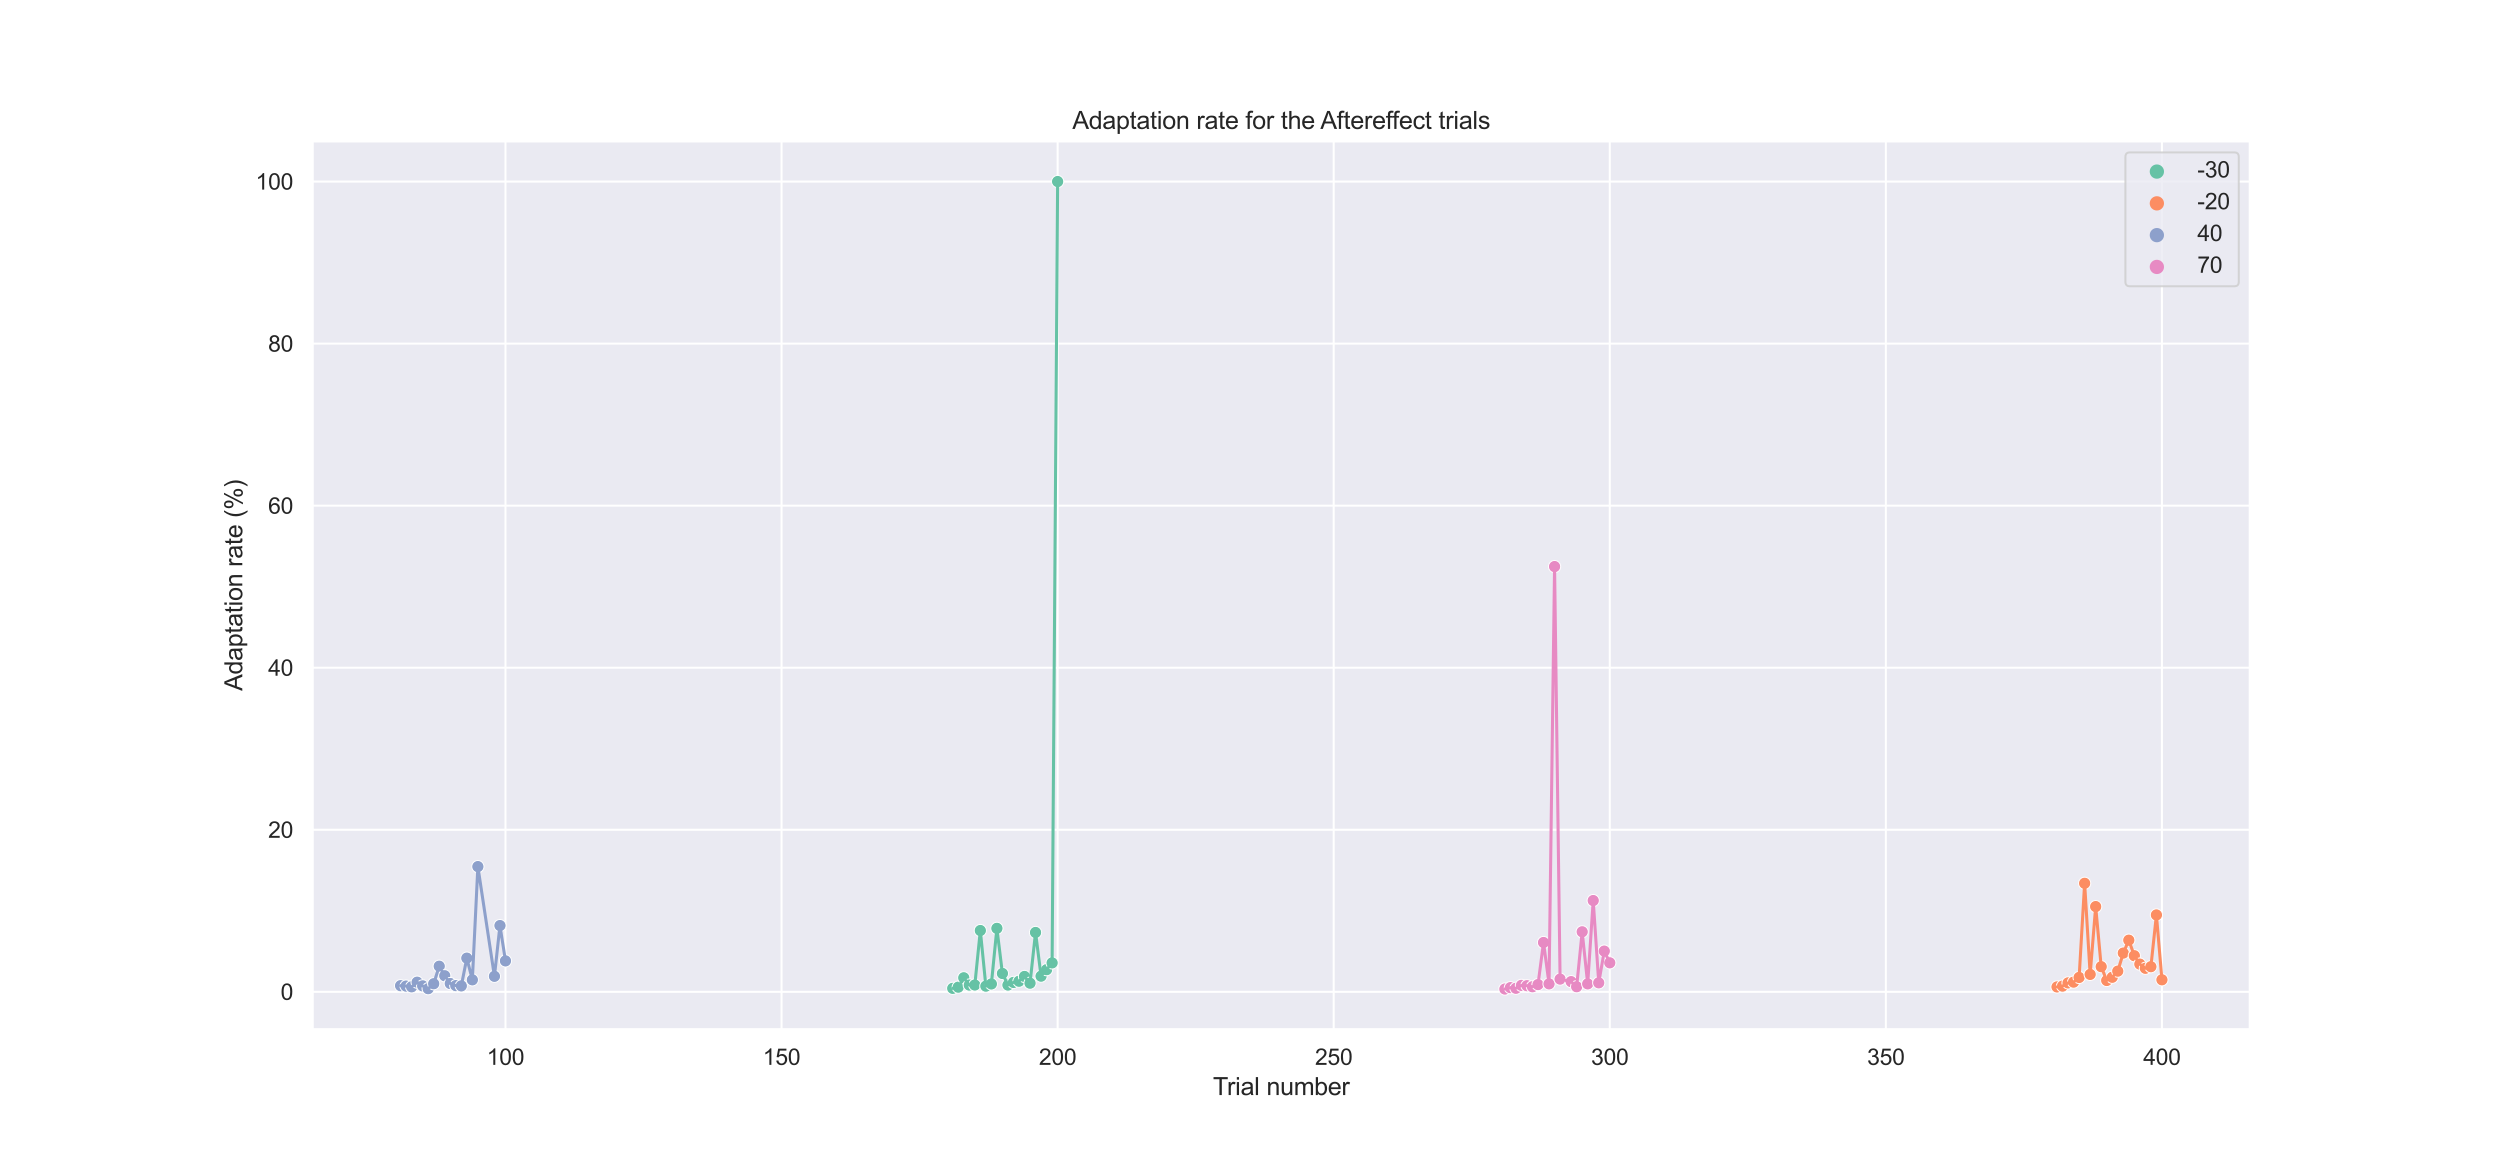 <?xml version="1.0" encoding="utf-8" standalone="no"?>
<!DOCTYPE svg PUBLIC "-//W3C//DTD SVG 1.1//EN"
  "http://www.w3.org/Graphics/SVG/1.1/DTD/svg11.dtd">
<svg xmlns:xlink="http://www.w3.org/1999/xlink" width="1224pt" height="576pt" viewBox="0 0 1224 576" xmlns="http://www.w3.org/2000/svg" version="1.1">
 <defs>
  <style type="text/css">*{stroke-linejoin: round; stroke-linecap: butt}</style>
 </defs>
 <g id="figure_1">
  <g id="patch_1">
   <path d="M 0 576 
L 1224 576 
L 1224 0 
L 0 0 
z
" style="fill: #ffffff"/>
  </g>
  <g id="axes_1">
   <g id="patch_2">
    <path d="M 153 504 
L 1101.6 504 
L 1101.6 69.12 
L 153 69.12 
z
" style="fill: #eaeaf2"/>
   </g>
   <g id="matplotlib.axis_1">
    <g id="xtick_1">
     <g id="line2d_1">
      <path d="M 247.482 504 
L 247.482 69.12 
" clip-path="url(#p5b79e2aa29)" style="fill: none; stroke: #ffffff; stroke-linecap: round"/>
     </g>
     <g id="text_1">
      <!-- 100 -->
      <g style="fill: #262626" transform="translate(238.306 521.374)scale(0.11 -0.11)">
       <defs>
        <path id="ArialMT-31" d="M 2384 0 
L 1822 0 
L 1822 3584 
Q 1619 3391 1289 3197 
Q 959 3003 697 2906 
L 697 3450 
Q 1169 3672 1522 3987 
Q 1875 4303 2022 4600 
L 2384 4600 
L 2384 0 
z
" transform="scale(0.016)"/>
        <path id="ArialMT-30" d="M 266 2259 
Q 266 3072 433 3567 
Q 600 4063 929 4331 
Q 1259 4600 1759 4600 
Q 2128 4600 2406 4451 
Q 2684 4303 2865 4023 
Q 3047 3744 3150 3342 
Q 3253 2941 3253 2259 
Q 3253 1453 3087 958 
Q 2922 463 2592 192 
Q 2263 -78 1759 -78 
Q 1097 -78 719 397 
Q 266 969 266 2259 
z
M 844 2259 
Q 844 1131 1108 757 
Q 1372 384 1759 384 
Q 2147 384 2411 759 
Q 2675 1134 2675 2259 
Q 2675 3391 2411 3762 
Q 2147 4134 1753 4134 
Q 1366 4134 1134 3806 
Q 844 3388 844 2259 
z
" transform="scale(0.016)"/>
       </defs>
       <use xlink:href="#ArialMT-31"/>
       <use xlink:href="#ArialMT-30" x="55.615"/>
       <use xlink:href="#ArialMT-30" x="111.23"/>
      </g>
     </g>
    </g>
    <g id="xtick_2">
     <g id="line2d_2">
      <path d="M 382.648 504 
L 382.648 69.12 
" clip-path="url(#p5b79e2aa29)" style="fill: none; stroke: #ffffff; stroke-linecap: round"/>
     </g>
     <g id="text_2">
      <!-- 150 -->
      <g style="fill: #262626" transform="translate(373.473 521.374)scale(0.11 -0.11)">
       <defs>
        <path id="ArialMT-35" d="M 266 1200 
L 856 1250 
Q 922 819 1161 601 
Q 1400 384 1738 384 
Q 2144 384 2425 690 
Q 2706 997 2706 1503 
Q 2706 1984 2436 2262 
Q 2166 2541 1728 2541 
Q 1456 2541 1237 2417 
Q 1019 2294 894 2097 
L 366 2166 
L 809 4519 
L 3088 4519 
L 3088 3981 
L 1259 3981 
L 1013 2750 
Q 1425 3038 1878 3038 
Q 2478 3038 2890 2622 
Q 3303 2206 3303 1553 
Q 3303 931 2941 478 
Q 2500 -78 1738 -78 
Q 1113 -78 717 272 
Q 322 622 266 1200 
z
" transform="scale(0.016)"/>
       </defs>
       <use xlink:href="#ArialMT-31"/>
       <use xlink:href="#ArialMT-35" x="55.615"/>
       <use xlink:href="#ArialMT-30" x="111.23"/>
      </g>
     </g>
    </g>
    <g id="xtick_3">
     <g id="line2d_3">
      <path d="M 517.815 504 
L 517.815 69.12 
" clip-path="url(#p5b79e2aa29)" style="fill: none; stroke: #ffffff; stroke-linecap: round"/>
     </g>
     <g id="text_3">
      <!-- 200 -->
      <g style="fill: #262626" transform="translate(508.639 521.374)scale(0.11 -0.11)">
       <defs>
        <path id="ArialMT-32" d="M 3222 541 
L 3222 0 
L 194 0 
Q 188 203 259 391 
Q 375 700 629 1000 
Q 884 1300 1366 1694 
Q 2113 2306 2375 2664 
Q 2638 3022 2638 3341 
Q 2638 3675 2398 3904 
Q 2159 4134 1775 4134 
Q 1369 4134 1125 3890 
Q 881 3647 878 3216 
L 300 3275 
Q 359 3922 746 4261 
Q 1134 4600 1788 4600 
Q 2447 4600 2831 4234 
Q 3216 3869 3216 3328 
Q 3216 3053 3103 2787 
Q 2991 2522 2730 2228 
Q 2469 1934 1863 1422 
Q 1356 997 1212 845 
Q 1069 694 975 541 
L 3222 541 
z
" transform="scale(0.016)"/>
       </defs>
       <use xlink:href="#ArialMT-32"/>
       <use xlink:href="#ArialMT-30" x="55.615"/>
       <use xlink:href="#ArialMT-30" x="111.23"/>
      </g>
     </g>
    </g>
    <g id="xtick_4">
     <g id="line2d_4">
      <path d="M 652.982 504 
L 652.982 69.12 
" clip-path="url(#p5b79e2aa29)" style="fill: none; stroke: #ffffff; stroke-linecap: round"/>
     </g>
     <g id="text_4">
      <!-- 250 -->
      <g style="fill: #262626" transform="translate(643.806 521.374)scale(0.11 -0.11)">
       <use xlink:href="#ArialMT-32"/>
       <use xlink:href="#ArialMT-35" x="55.615"/>
       <use xlink:href="#ArialMT-30" x="111.23"/>
      </g>
     </g>
    </g>
    <g id="xtick_5">
     <g id="line2d_5">
      <path d="M 788.148 504 
L 788.148 69.12 
" clip-path="url(#p5b79e2aa29)" style="fill: none; stroke: #ffffff; stroke-linecap: round"/>
     </g>
     <g id="text_5">
      <!-- 300 -->
      <g style="fill: #262626" transform="translate(778.973 521.374)scale(0.11 -0.11)">
       <defs>
        <path id="ArialMT-33" d="M 269 1209 
L 831 1284 
Q 928 806 1161 595 
Q 1394 384 1728 384 
Q 2125 384 2398 659 
Q 2672 934 2672 1341 
Q 2672 1728 2419 1979 
Q 2166 2231 1775 2231 
Q 1616 2231 1378 2169 
L 1441 2663 
Q 1497 2656 1531 2656 
Q 1891 2656 2178 2843 
Q 2466 3031 2466 3422 
Q 2466 3731 2256 3934 
Q 2047 4138 1716 4138 
Q 1388 4138 1169 3931 
Q 950 3725 888 3313 
L 325 3413 
Q 428 3978 793 4289 
Q 1159 4600 1703 4600 
Q 2078 4600 2393 4439 
Q 2709 4278 2876 4000 
Q 3044 3722 3044 3409 
Q 3044 3113 2884 2869 
Q 2725 2625 2413 2481 
Q 2819 2388 3044 2092 
Q 3269 1797 3269 1353 
Q 3269 753 2831 336 
Q 2394 -81 1725 -81 
Q 1122 -81 723 278 
Q 325 638 269 1209 
z
" transform="scale(0.016)"/>
       </defs>
       <use xlink:href="#ArialMT-33"/>
       <use xlink:href="#ArialMT-30" x="55.615"/>
       <use xlink:href="#ArialMT-30" x="111.23"/>
      </g>
     </g>
    </g>
    <g id="xtick_6">
     <g id="line2d_6">
      <path d="M 923.315 504 
L 923.315 69.12 
" clip-path="url(#p5b79e2aa29)" style="fill: none; stroke: #ffffff; stroke-linecap: round"/>
     </g>
     <g id="text_6">
      <!-- 350 -->
      <g style="fill: #262626" transform="translate(914.14 521.374)scale(0.11 -0.11)">
       <use xlink:href="#ArialMT-33"/>
       <use xlink:href="#ArialMT-35" x="55.615"/>
       <use xlink:href="#ArialMT-30" x="111.23"/>
      </g>
     </g>
    </g>
    <g id="xtick_7">
     <g id="line2d_7">
      <path d="M 1058.482 504 
L 1058.482 69.12 
" clip-path="url(#p5b79e2aa29)" style="fill: none; stroke: #ffffff; stroke-linecap: round"/>
     </g>
     <g id="text_7">
      <!-- 400 -->
      <g style="fill: #262626" transform="translate(1049.306 521.374)scale(0.11 -0.11)">
       <defs>
        <path id="ArialMT-34" d="M 2069 0 
L 2069 1097 
L 81 1097 
L 81 1613 
L 2172 4581 
L 2631 4581 
L 2631 1613 
L 3250 1613 
L 3250 1097 
L 2631 1097 
L 2631 0 
L 2069 0 
z
M 2069 1613 
L 2069 3678 
L 634 1613 
L 2069 1613 
z
" transform="scale(0.016)"/>
       </defs>
       <use xlink:href="#ArialMT-34"/>
       <use xlink:href="#ArialMT-30" x="55.615"/>
       <use xlink:href="#ArialMT-30" x="111.23"/>
      </g>
     </g>
    </g>
    <g id="text_8">
     <!-- Trial number -->
     <g style="fill: #262626" transform="translate(593.851 536.149)scale(0.12 -0.12)">
      <defs>
       <path id="ArialMT-54" d="M 1659 0 
L 1659 4041 
L 150 4041 
L 150 4581 
L 3781 4581 
L 3781 4041 
L 2266 4041 
L 2266 0 
L 1659 0 
z
" transform="scale(0.016)"/>
       <path id="ArialMT-72" d="M 416 0 
L 416 3319 
L 922 3319 
L 922 2816 
Q 1116 3169 1280 3281 
Q 1444 3394 1641 3394 
Q 1925 3394 2219 3213 
L 2025 2691 
Q 1819 2813 1613 2813 
Q 1428 2813 1281 2702 
Q 1134 2591 1072 2394 
Q 978 2094 978 1738 
L 978 0 
L 416 0 
z
" transform="scale(0.016)"/>
       <path id="ArialMT-69" d="M 425 3934 
L 425 4581 
L 988 4581 
L 988 3934 
L 425 3934 
z
M 425 0 
L 425 3319 
L 988 3319 
L 988 0 
L 425 0 
z
" transform="scale(0.016)"/>
       <path id="ArialMT-61" d="M 2588 409 
Q 2275 144 1986 34 
Q 1697 -75 1366 -75 
Q 819 -75 525 192 
Q 231 459 231 875 
Q 231 1119 342 1320 
Q 453 1522 633 1644 
Q 813 1766 1038 1828 
Q 1203 1872 1538 1913 
Q 2219 1994 2541 2106 
Q 2544 2222 2544 2253 
Q 2544 2597 2384 2738 
Q 2169 2928 1744 2928 
Q 1347 2928 1158 2789 
Q 969 2650 878 2297 
L 328 2372 
Q 403 2725 575 2942 
Q 747 3159 1072 3276 
Q 1397 3394 1825 3394 
Q 2250 3394 2515 3294 
Q 2781 3194 2906 3042 
Q 3031 2891 3081 2659 
Q 3109 2516 3109 2141 
L 3109 1391 
Q 3109 606 3145 398 
Q 3181 191 3288 0 
L 2700 0 
Q 2613 175 2588 409 
z
M 2541 1666 
Q 2234 1541 1622 1453 
Q 1275 1403 1131 1340 
Q 988 1278 909 1158 
Q 831 1038 831 891 
Q 831 666 1001 516 
Q 1172 366 1500 366 
Q 1825 366 2078 508 
Q 2331 650 2450 897 
Q 2541 1088 2541 1459 
L 2541 1666 
z
" transform="scale(0.016)"/>
       <path id="ArialMT-6c" d="M 409 0 
L 409 4581 
L 972 4581 
L 972 0 
L 409 0 
z
" transform="scale(0.016)"/>
       <path id="ArialMT-20" transform="scale(0.016)"/>
       <path id="ArialMT-6e" d="M 422 0 
L 422 3319 
L 928 3319 
L 928 2847 
Q 1294 3394 1984 3394 
Q 2284 3394 2536 3286 
Q 2788 3178 2913 3003 
Q 3038 2828 3088 2588 
Q 3119 2431 3119 2041 
L 3119 0 
L 2556 0 
L 2556 2019 
Q 2556 2363 2490 2533 
Q 2425 2703 2258 2804 
Q 2091 2906 1866 2906 
Q 1506 2906 1245 2678 
Q 984 2450 984 1813 
L 984 0 
L 422 0 
z
" transform="scale(0.016)"/>
       <path id="ArialMT-75" d="M 2597 0 
L 2597 488 
Q 2209 -75 1544 -75 
Q 1250 -75 995 37 
Q 741 150 617 320 
Q 494 491 444 738 
Q 409 903 409 1263 
L 409 3319 
L 972 3319 
L 972 1478 
Q 972 1038 1006 884 
Q 1059 663 1231 536 
Q 1403 409 1656 409 
Q 1909 409 2131 539 
Q 2353 669 2445 892 
Q 2538 1116 2538 1541 
L 2538 3319 
L 3100 3319 
L 3100 0 
L 2597 0 
z
" transform="scale(0.016)"/>
       <path id="ArialMT-6d" d="M 422 0 
L 422 3319 
L 925 3319 
L 925 2853 
Q 1081 3097 1340 3245 
Q 1600 3394 1931 3394 
Q 2300 3394 2536 3241 
Q 2772 3088 2869 2813 
Q 3263 3394 3894 3394 
Q 4388 3394 4653 3120 
Q 4919 2847 4919 2278 
L 4919 0 
L 4359 0 
L 4359 2091 
Q 4359 2428 4304 2576 
Q 4250 2725 4106 2815 
Q 3963 2906 3769 2906 
Q 3419 2906 3187 2673 
Q 2956 2441 2956 1928 
L 2956 0 
L 2394 0 
L 2394 2156 
Q 2394 2531 2256 2718 
Q 2119 2906 1806 2906 
Q 1569 2906 1367 2781 
Q 1166 2656 1075 2415 
Q 984 2175 984 1722 
L 984 0 
L 422 0 
z
" transform="scale(0.016)"/>
       <path id="ArialMT-62" d="M 941 0 
L 419 0 
L 419 4581 
L 981 4581 
L 981 2947 
Q 1338 3394 1891 3394 
Q 2197 3394 2470 3270 
Q 2744 3147 2920 2923 
Q 3097 2700 3197 2384 
Q 3297 2069 3297 1709 
Q 3297 856 2875 390 
Q 2453 -75 1863 -75 
Q 1275 -75 941 416 
L 941 0 
z
M 934 1684 
Q 934 1088 1097 822 
Q 1363 388 1816 388 
Q 2184 388 2453 708 
Q 2722 1028 2722 1663 
Q 2722 2313 2464 2622 
Q 2206 2931 1841 2931 
Q 1472 2931 1203 2611 
Q 934 2291 934 1684 
z
" transform="scale(0.016)"/>
       <path id="ArialMT-65" d="M 2694 1069 
L 3275 997 
Q 3138 488 2766 206 
Q 2394 -75 1816 -75 
Q 1088 -75 661 373 
Q 234 822 234 1631 
Q 234 2469 665 2931 
Q 1097 3394 1784 3394 
Q 2450 3394 2872 2941 
Q 3294 2488 3294 1666 
Q 3294 1616 3291 1516 
L 816 1516 
Q 847 969 1125 678 
Q 1403 388 1819 388 
Q 2128 388 2347 550 
Q 2566 713 2694 1069 
z
M 847 1978 
L 2700 1978 
Q 2663 2397 2488 2606 
Q 2219 2931 1791 2931 
Q 1403 2931 1139 2672 
Q 875 2413 847 1978 
z
" transform="scale(0.016)"/>
      </defs>
      <use xlink:href="#ArialMT-54"/>
      <use xlink:href="#ArialMT-72" x="57.334"/>
      <use xlink:href="#ArialMT-69" x="90.635"/>
      <use xlink:href="#ArialMT-61" x="112.852"/>
      <use xlink:href="#ArialMT-6c" x="168.467"/>
      <use xlink:href="#ArialMT-20" x="190.684"/>
      <use xlink:href="#ArialMT-6e" x="218.467"/>
      <use xlink:href="#ArialMT-75" x="274.082"/>
      <use xlink:href="#ArialMT-6d" x="329.697"/>
      <use xlink:href="#ArialMT-62" x="412.998"/>
      <use xlink:href="#ArialMT-65" x="468.613"/>
      <use xlink:href="#ArialMT-72" x="524.229"/>
     </g>
    </g>
   </g>
   <g id="matplotlib.axis_2">
    <g id="ytick_1">
     <g id="line2d_8">
      <path d="M 153 485.605 
L 1101.6 485.605 
" clip-path="url(#p5b79e2aa29)" style="fill: none; stroke: #ffffff; stroke-linecap: round"/>
     </g>
     <g id="text_9">
      <!-- 0 -->
      <g style="fill: #262626" transform="translate(137.383 489.542)scale(0.11 -0.11)">
       <use xlink:href="#ArialMT-30"/>
      </g>
     </g>
    </g>
    <g id="ytick_2">
     <g id="line2d_9">
      <path d="M 153 406.261 
L 1101.6 406.261 
" clip-path="url(#p5b79e2aa29)" style="fill: none; stroke: #ffffff; stroke-linecap: round"/>
     </g>
     <g id="text_10">
      <!-- 20 -->
      <g style="fill: #262626" transform="translate(131.266 410.198)scale(0.11 -0.11)">
       <use xlink:href="#ArialMT-32"/>
       <use xlink:href="#ArialMT-30" x="55.615"/>
      </g>
     </g>
    </g>
    <g id="ytick_3">
     <g id="line2d_10">
      <path d="M 153 326.918 
L 1101.6 326.918 
" clip-path="url(#p5b79e2aa29)" style="fill: none; stroke: #ffffff; stroke-linecap: round"/>
     </g>
     <g id="text_11">
      <!-- 40 -->
      <g style="fill: #262626" transform="translate(131.266 330.855)scale(0.11 -0.11)">
       <use xlink:href="#ArialMT-34"/>
       <use xlink:href="#ArialMT-30" x="55.615"/>
      </g>
     </g>
    </g>
    <g id="ytick_4">
     <g id="line2d_11">
      <path d="M 153 247.574 
L 1101.6 247.574 
" clip-path="url(#p5b79e2aa29)" style="fill: none; stroke: #ffffff; stroke-linecap: round"/>
     </g>
     <g id="text_12">
      <!-- 60 -->
      <g style="fill: #262626" transform="translate(131.266 251.511)scale(0.11 -0.11)">
       <defs>
        <path id="ArialMT-36" d="M 3184 3459 
L 2625 3416 
Q 2550 3747 2413 3897 
Q 2184 4138 1850 4138 
Q 1581 4138 1378 3988 
Q 1113 3794 959 3422 
Q 806 3050 800 2363 
Q 1003 2672 1297 2822 
Q 1591 2972 1913 2972 
Q 2475 2972 2870 2558 
Q 3266 2144 3266 1488 
Q 3266 1056 3080 686 
Q 2894 316 2569 119 
Q 2244 -78 1831 -78 
Q 1128 -78 684 439 
Q 241 956 241 2144 
Q 241 3472 731 4075 
Q 1159 4600 1884 4600 
Q 2425 4600 2770 4297 
Q 3116 3994 3184 3459 
z
M 888 1484 
Q 888 1194 1011 928 
Q 1134 663 1356 523 
Q 1578 384 1822 384 
Q 2178 384 2434 671 
Q 2691 959 2691 1453 
Q 2691 1928 2437 2201 
Q 2184 2475 1800 2475 
Q 1419 2475 1153 2201 
Q 888 1928 888 1484 
z
" transform="scale(0.016)"/>
       </defs>
       <use xlink:href="#ArialMT-36"/>
       <use xlink:href="#ArialMT-30" x="55.615"/>
      </g>
     </g>
    </g>
    <g id="ytick_5">
     <g id="line2d_12">
      <path d="M 153 168.231 
L 1101.6 168.231 
" clip-path="url(#p5b79e2aa29)" style="fill: none; stroke: #ffffff; stroke-linecap: round"/>
     </g>
     <g id="text_13">
      <!-- 80 -->
      <g style="fill: #262626" transform="translate(131.266 172.168)scale(0.11 -0.11)">
       <defs>
        <path id="ArialMT-38" d="M 1131 2484 
Q 781 2613 612 2850 
Q 444 3088 444 3419 
Q 444 3919 803 4259 
Q 1163 4600 1759 4600 
Q 2359 4600 2725 4251 
Q 3091 3903 3091 3403 
Q 3091 3084 2923 2848 
Q 2756 2613 2416 2484 
Q 2838 2347 3058 2040 
Q 3278 1734 3278 1309 
Q 3278 722 2862 322 
Q 2447 -78 1769 -78 
Q 1091 -78 675 323 
Q 259 725 259 1325 
Q 259 1772 486 2073 
Q 713 2375 1131 2484 
z
M 1019 3438 
Q 1019 3113 1228 2906 
Q 1438 2700 1772 2700 
Q 2097 2700 2305 2904 
Q 2513 3109 2513 3406 
Q 2513 3716 2298 3927 
Q 2084 4138 1766 4138 
Q 1444 4138 1231 3931 
Q 1019 3725 1019 3438 
z
M 838 1322 
Q 838 1081 952 856 
Q 1066 631 1291 507 
Q 1516 384 1775 384 
Q 2178 384 2440 643 
Q 2703 903 2703 1303 
Q 2703 1709 2433 1975 
Q 2163 2241 1756 2241 
Q 1359 2241 1098 1978 
Q 838 1716 838 1322 
z
" transform="scale(0.016)"/>
       </defs>
       <use xlink:href="#ArialMT-38"/>
       <use xlink:href="#ArialMT-30" x="55.615"/>
      </g>
     </g>
    </g>
    <g id="ytick_6">
     <g id="line2d_13">
      <path d="M 153 88.887 
L 1101.6 88.887 
" clip-path="url(#p5b79e2aa29)" style="fill: none; stroke: #ffffff; stroke-linecap: round"/>
     </g>
     <g id="text_14">
      <!-- 100 -->
      <g style="fill: #262626" transform="translate(125.149 92.824)scale(0.11 -0.11)">
       <use xlink:href="#ArialMT-31"/>
       <use xlink:href="#ArialMT-30" x="55.615"/>
       <use xlink:href="#ArialMT-30" x="111.23"/>
      </g>
     </g>
    </g>
    <g id="text_15">
     <!-- Adaptation rate (%) -->
     <g style="fill: #262626" transform="translate(118.623 338.251)rotate(-90)scale(0.12 -0.12)">
      <defs>
       <path id="ArialMT-41" d="M -9 0 
L 1750 4581 
L 2403 4581 
L 4278 0 
L 3588 0 
L 3053 1388 
L 1138 1388 
L 634 0 
L -9 0 
z
M 1313 1881 
L 2866 1881 
L 2388 3150 
Q 2169 3728 2063 4100 
Q 1975 3659 1816 3225 
L 1313 1881 
z
" transform="scale(0.016)"/>
       <path id="ArialMT-64" d="M 2575 0 
L 2575 419 
Q 2259 -75 1647 -75 
Q 1250 -75 917 144 
Q 584 363 401 755 
Q 219 1147 219 1656 
Q 219 2153 384 2558 
Q 550 2963 881 3178 
Q 1213 3394 1622 3394 
Q 1922 3394 2156 3267 
Q 2391 3141 2538 2938 
L 2538 4581 
L 3097 4581 
L 3097 0 
L 2575 0 
z
M 797 1656 
Q 797 1019 1065 703 
Q 1334 388 1700 388 
Q 2069 388 2326 689 
Q 2584 991 2584 1609 
Q 2584 2291 2321 2609 
Q 2059 2928 1675 2928 
Q 1300 2928 1048 2622 
Q 797 2316 797 1656 
z
" transform="scale(0.016)"/>
       <path id="ArialMT-70" d="M 422 -1272 
L 422 3319 
L 934 3319 
L 934 2888 
Q 1116 3141 1344 3267 
Q 1572 3394 1897 3394 
Q 2322 3394 2647 3175 
Q 2972 2956 3137 2557 
Q 3303 2159 3303 1684 
Q 3303 1175 3120 767 
Q 2938 359 2589 142 
Q 2241 -75 1856 -75 
Q 1575 -75 1351 44 
Q 1128 163 984 344 
L 984 -1272 
L 422 -1272 
z
M 931 1641 
Q 931 1000 1190 694 
Q 1450 388 1819 388 
Q 2194 388 2461 705 
Q 2728 1022 2728 1688 
Q 2728 2322 2467 2637 
Q 2206 2953 1844 2953 
Q 1484 2953 1207 2617 
Q 931 2281 931 1641 
z
" transform="scale(0.016)"/>
       <path id="ArialMT-74" d="M 1650 503 
L 1731 6 
Q 1494 -44 1306 -44 
Q 1000 -44 831 53 
Q 663 150 594 308 
Q 525 466 525 972 
L 525 2881 
L 113 2881 
L 113 3319 
L 525 3319 
L 525 4141 
L 1084 4478 
L 1084 3319 
L 1650 3319 
L 1650 2881 
L 1084 2881 
L 1084 941 
Q 1084 700 1114 631 
Q 1144 563 1211 522 
Q 1278 481 1403 481 
Q 1497 481 1650 503 
z
" transform="scale(0.016)"/>
       <path id="ArialMT-6f" d="M 213 1659 
Q 213 2581 725 3025 
Q 1153 3394 1769 3394 
Q 2453 3394 2887 2945 
Q 3322 2497 3322 1706 
Q 3322 1066 3130 698 
Q 2938 331 2570 128 
Q 2203 -75 1769 -75 
Q 1072 -75 642 372 
Q 213 819 213 1659 
z
M 791 1659 
Q 791 1022 1069 705 
Q 1347 388 1769 388 
Q 2188 388 2466 706 
Q 2744 1025 2744 1678 
Q 2744 2294 2464 2611 
Q 2184 2928 1769 2928 
Q 1347 2928 1069 2612 
Q 791 2297 791 1659 
z
" transform="scale(0.016)"/>
       <path id="ArialMT-28" d="M 1497 -1347 
Q 1031 -759 709 28 
Q 388 816 388 1659 
Q 388 2403 628 3084 
Q 909 3875 1497 4659 
L 1900 4659 
Q 1522 4009 1400 3731 
Q 1209 3300 1100 2831 
Q 966 2247 966 1656 
Q 966 153 1900 -1347 
L 1497 -1347 
z
" transform="scale(0.016)"/>
       <path id="ArialMT-25" d="M 372 3481 
Q 372 3972 619 4315 
Q 866 4659 1334 4659 
Q 1766 4659 2048 4351 
Q 2331 4044 2331 3447 
Q 2331 2866 2045 2552 
Q 1759 2238 1341 2238 
Q 925 2238 648 2547 
Q 372 2856 372 3481 
z
M 1350 4272 
Q 1141 4272 1002 4090 
Q 863 3909 863 3425 
Q 863 2984 1003 2804 
Q 1144 2625 1350 2625 
Q 1563 2625 1702 2806 
Q 1841 2988 1841 3469 
Q 1841 3913 1700 4092 
Q 1559 4272 1350 4272 
z
M 1353 -169 
L 3859 4659 
L 4316 4659 
L 1819 -169 
L 1353 -169 
z
M 3334 1075 
Q 3334 1569 3581 1911 
Q 3828 2253 4300 2253 
Q 4731 2253 5014 1945 
Q 5297 1638 5297 1041 
Q 5297 459 5011 145 
Q 4725 -169 4303 -169 
Q 3888 -169 3611 142 
Q 3334 453 3334 1075 
z
M 4316 1866 
Q 4103 1866 3964 1684 
Q 3825 1503 3825 1019 
Q 3825 581 3965 400 
Q 4106 219 4313 219 
Q 4528 219 4667 400 
Q 4806 581 4806 1063 
Q 4806 1506 4665 1686 
Q 4525 1866 4316 1866 
z
" transform="scale(0.016)"/>
       <path id="ArialMT-29" d="M 791 -1347 
L 388 -1347 
Q 1322 153 1322 1656 
Q 1322 2244 1188 2822 
Q 1081 3291 891 3722 
Q 769 4003 388 4659 
L 791 4659 
Q 1378 3875 1659 3084 
Q 1900 2403 1900 1659 
Q 1900 816 1576 28 
Q 1253 -759 791 -1347 
z
" transform="scale(0.016)"/>
      </defs>
      <use xlink:href="#ArialMT-41"/>
      <use xlink:href="#ArialMT-64" x="66.699"/>
      <use xlink:href="#ArialMT-61" x="122.314"/>
      <use xlink:href="#ArialMT-70" x="177.93"/>
      <use xlink:href="#ArialMT-74" x="233.545"/>
      <use xlink:href="#ArialMT-61" x="261.328"/>
      <use xlink:href="#ArialMT-74" x="316.943"/>
      <use xlink:href="#ArialMT-69" x="344.727"/>
      <use xlink:href="#ArialMT-6f" x="366.943"/>
      <use xlink:href="#ArialMT-6e" x="422.559"/>
      <use xlink:href="#ArialMT-20" x="478.174"/>
      <use xlink:href="#ArialMT-72" x="505.957"/>
      <use xlink:href="#ArialMT-61" x="539.258"/>
      <use xlink:href="#ArialMT-74" x="594.873"/>
      <use xlink:href="#ArialMT-65" x="622.656"/>
      <use xlink:href="#ArialMT-20" x="678.271"/>
      <use xlink:href="#ArialMT-28" x="706.055"/>
      <use xlink:href="#ArialMT-25" x="739.355"/>
      <use xlink:href="#ArialMT-29" x="828.271"/>
     </g>
    </g>
   </g>
   <g id="PathCollection_1">
    <defs>
     <path id="C0_0_1f1dc84c04" d="M 0 3 
C 0.796 3 1.559 2.684 2.121 2.121 
C 2.684 1.559 3 0.796 3 -0 
C 3 -0.796 2.684 -1.559 2.121 -2.121 
C 1.559 -2.684 0.796 -3 0 -3 
C -0.796 -3 -1.559 -2.684 -2.121 -2.121 
C -2.684 -1.559 -3 -0.796 -3 0 
C -3 0.796 -2.684 1.559 -2.121 2.121 
C -1.559 2.684 -0.796 3 0 3 
z
"/>
    </defs>
    <g clip-path="url(#p5b79e2aa29)">
     <use xlink:href="#C0_0_1f1dc84c04" x="196.118" y="482.594" style="fill: #8da0cb; stroke: #ffffff; stroke-width: 0.48"/>
    </g>
    <g clip-path="url(#p5b79e2aa29)">
     <use xlink:href="#C0_0_1f1dc84c04" x="198.822" y="482.791" style="fill: #8da0cb; stroke: #ffffff; stroke-width: 0.48"/>
    </g>
    <g clip-path="url(#p5b79e2aa29)">
     <use xlink:href="#C0_0_1f1dc84c04" x="201.525" y="483.151" style="fill: #8da0cb; stroke: #ffffff; stroke-width: 0.48"/>
    </g>
    <g clip-path="url(#p5b79e2aa29)">
     <use xlink:href="#C0_0_1f1dc84c04" x="204.228" y="480.876" style="fill: #8da0cb; stroke: #ffffff; stroke-width: 0.48"/>
    </g>
    <g clip-path="url(#p5b79e2aa29)">
     <use xlink:href="#C0_0_1f1dc84c04" x="206.932" y="482.683" style="fill: #8da0cb; stroke: #ffffff; stroke-width: 0.48"/>
    </g>
    <g clip-path="url(#p5b79e2aa29)">
     <use xlink:href="#C0_0_1f1dc84c04" x="209.635" y="484.072" style="fill: #8da0cb; stroke: #ffffff; stroke-width: 0.48"/>
    </g>
    <g clip-path="url(#p5b79e2aa29)">
     <use xlink:href="#C0_0_1f1dc84c04" x="212.338" y="481.636" style="fill: #8da0cb; stroke: #ffffff; stroke-width: 0.48"/>
    </g>
    <g clip-path="url(#p5b79e2aa29)">
     <use xlink:href="#C0_0_1f1dc84c04" x="215.042" y="473.061" style="fill: #8da0cb; stroke: #ffffff; stroke-width: 0.48"/>
    </g>
    <g clip-path="url(#p5b79e2aa29)">
     <use xlink:href="#C0_0_1f1dc84c04" x="217.745" y="477.738" style="fill: #8da0cb; stroke: #ffffff; stroke-width: 0.48"/>
    </g>
    <g clip-path="url(#p5b79e2aa29)">
     <use xlink:href="#C0_0_1f1dc84c04" x="220.448" y="481.547" style="fill: #8da0cb; stroke: #ffffff; stroke-width: 0.48"/>
    </g>
    <g clip-path="url(#p5b79e2aa29)">
     <use xlink:href="#C0_0_1f1dc84c04" x="223.152" y="482.559" style="fill: #8da0cb; stroke: #ffffff; stroke-width: 0.48"/>
    </g>
    <g clip-path="url(#p5b79e2aa29)">
     <use xlink:href="#C0_0_1f1dc84c04" x="225.855" y="482.691" style="fill: #8da0cb; stroke: #ffffff; stroke-width: 0.48"/>
    </g>
    <g clip-path="url(#p5b79e2aa29)">
     <use xlink:href="#C0_0_1f1dc84c04" x="228.558" y="469.106" style="fill: #8da0cb; stroke: #ffffff; stroke-width: 0.48"/>
    </g>
    <g clip-path="url(#p5b79e2aa29)">
     <use xlink:href="#C0_0_1f1dc84c04" x="231.262" y="479.725" style="fill: #8da0cb; stroke: #ffffff; stroke-width: 0.48"/>
    </g>
    <g clip-path="url(#p5b79e2aa29)">
     <use xlink:href="#C0_0_1f1dc84c04" x="233.965" y="424.296" style="fill: #8da0cb; stroke: #ffffff; stroke-width: 0.48"/>
    </g>
    <g clip-path="url(#p5b79e2aa29)">
     <use xlink:href="#C0_0_1f1dc84c04" x="242.075" y="478.004" style="fill: #8da0cb; stroke: #ffffff; stroke-width: 0.48"/>
    </g>
    <g clip-path="url(#p5b79e2aa29)">
     <use xlink:href="#C0_0_1f1dc84c04" x="244.778" y="453.162" style="fill: #8da0cb; stroke: #ffffff; stroke-width: 0.48"/>
    </g>
    <g clip-path="url(#p5b79e2aa29)">
     <use xlink:href="#C0_0_1f1dc84c04" x="247.482" y="470.451" style="fill: #8da0cb; stroke: #ffffff; stroke-width: 0.48"/>
    </g>
    <g clip-path="url(#p5b79e2aa29)">
     <use xlink:href="#C0_0_1f1dc84c04" x="466.452" y="483.895" style="fill: #66c2a5; stroke: #ffffff; stroke-width: 0.48"/>
    </g>
    <g clip-path="url(#p5b79e2aa29)">
     <use xlink:href="#C0_0_1f1dc84c04" x="469.155" y="483.309" style="fill: #66c2a5; stroke: #ffffff; stroke-width: 0.48"/>
    </g>
    <g clip-path="url(#p5b79e2aa29)">
     <use xlink:href="#C0_0_1f1dc84c04" x="471.858" y="478.723" style="fill: #66c2a5; stroke: #ffffff; stroke-width: 0.48"/>
    </g>
    <g clip-path="url(#p5b79e2aa29)">
     <use xlink:href="#C0_0_1f1dc84c04" x="474.562" y="482.287" style="fill: #66c2a5; stroke: #ffffff; stroke-width: 0.48"/>
    </g>
    <g clip-path="url(#p5b79e2aa29)">
     <use xlink:href="#C0_0_1f1dc84c04" x="477.265" y="482.256" style="fill: #66c2a5; stroke: #ffffff; stroke-width: 0.48"/>
    </g>
    <g clip-path="url(#p5b79e2aa29)">
     <use xlink:href="#C0_0_1f1dc84c04" x="479.968" y="455.591" style="fill: #66c2a5; stroke: #ffffff; stroke-width: 0.48"/>
    </g>
    <g clip-path="url(#p5b79e2aa29)">
     <use xlink:href="#C0_0_1f1dc84c04" x="482.672" y="482.803" style="fill: #66c2a5; stroke: #ffffff; stroke-width: 0.48"/>
    </g>
    <g clip-path="url(#p5b79e2aa29)">
     <use xlink:href="#C0_0_1f1dc84c04" x="485.375" y="481.739" style="fill: #66c2a5; stroke: #ffffff; stroke-width: 0.48"/>
    </g>
    <g clip-path="url(#p5b79e2aa29)">
     <use xlink:href="#C0_0_1f1dc84c04" x="488.078" y="454.52" style="fill: #66c2a5; stroke: #ffffff; stroke-width: 0.48"/>
    </g>
    <g clip-path="url(#p5b79e2aa29)">
     <use xlink:href="#C0_0_1f1dc84c04" x="490.782" y="476.614" style="fill: #66c2a5; stroke: #ffffff; stroke-width: 0.48"/>
    </g>
    <g clip-path="url(#p5b79e2aa29)">
     <use xlink:href="#C0_0_1f1dc84c04" x="493.485" y="482.288" style="fill: #66c2a5; stroke: #ffffff; stroke-width: 0.48"/>
    </g>
    <g clip-path="url(#p5b79e2aa29)">
     <use xlink:href="#C0_0_1f1dc84c04" x="496.188" y="480.997" style="fill: #66c2a5; stroke: #ffffff; stroke-width: 0.48"/>
    </g>
    <g clip-path="url(#p5b79e2aa29)">
     <use xlink:href="#C0_0_1f1dc84c04" x="498.892" y="480.408" style="fill: #66c2a5; stroke: #ffffff; stroke-width: 0.48"/>
    </g>
    <g clip-path="url(#p5b79e2aa29)">
     <use xlink:href="#C0_0_1f1dc84c04" x="501.595" y="478.074" style="fill: #66c2a5; stroke: #ffffff; stroke-width: 0.48"/>
    </g>
    <g clip-path="url(#p5b79e2aa29)">
     <use xlink:href="#C0_0_1f1dc84c04" x="504.298" y="481.368" style="fill: #66c2a5; stroke: #ffffff; stroke-width: 0.48"/>
    </g>
    <g clip-path="url(#p5b79e2aa29)">
     <use xlink:href="#C0_0_1f1dc84c04" x="507.002" y="456.54" style="fill: #66c2a5; stroke: #ffffff; stroke-width: 0.48"/>
    </g>
    <g clip-path="url(#p5b79e2aa29)">
     <use xlink:href="#C0_0_1f1dc84c04" x="509.705" y="477.929" style="fill: #66c2a5; stroke: #ffffff; stroke-width: 0.48"/>
    </g>
    <g clip-path="url(#p5b79e2aa29)">
     <use xlink:href="#C0_0_1f1dc84c04" x="512.408" y="474.747" style="fill: #66c2a5; stroke: #ffffff; stroke-width: 0.48"/>
    </g>
    <g clip-path="url(#p5b79e2aa29)">
     <use xlink:href="#C0_0_1f1dc84c04" x="515.112" y="471.434" style="fill: #66c2a5; stroke: #ffffff; stroke-width: 0.48"/>
    </g>
    <g clip-path="url(#p5b79e2aa29)">
     <use xlink:href="#C0_0_1f1dc84c04" x="517.815" y="88.887" style="fill: #66c2a5; stroke: #ffffff; stroke-width: 0.48"/>
    </g>
    <g clip-path="url(#p5b79e2aa29)">
     <use xlink:href="#C0_0_1f1dc84c04" x="736.785" y="484.233" style="fill: #e78ac3; stroke: #ffffff; stroke-width: 0.48"/>
    </g>
    <g clip-path="url(#p5b79e2aa29)">
     <use xlink:href="#C0_0_1f1dc84c04" x="739.488" y="483.554" style="fill: #e78ac3; stroke: #ffffff; stroke-width: 0.48"/>
    </g>
    <g clip-path="url(#p5b79e2aa29)">
     <use xlink:href="#C0_0_1f1dc84c04" x="742.192" y="483.869" style="fill: #e78ac3; stroke: #ffffff; stroke-width: 0.48"/>
    </g>
    <g clip-path="url(#p5b79e2aa29)">
     <use xlink:href="#C0_0_1f1dc84c04" x="744.895" y="482.438" style="fill: #e78ac3; stroke: #ffffff; stroke-width: 0.48"/>
    </g>
    <g clip-path="url(#p5b79e2aa29)">
     <use xlink:href="#C0_0_1f1dc84c04" x="747.598" y="482.61" style="fill: #e78ac3; stroke: #ffffff; stroke-width: 0.48"/>
    </g>
    <g clip-path="url(#p5b79e2aa29)">
     <use xlink:href="#C0_0_1f1dc84c04" x="750.302" y="483.121" style="fill: #e78ac3; stroke: #ffffff; stroke-width: 0.48"/>
    </g>
    <g clip-path="url(#p5b79e2aa29)">
     <use xlink:href="#C0_0_1f1dc84c04" x="753.005" y="482.049" style="fill: #e78ac3; stroke: #ffffff; stroke-width: 0.48"/>
    </g>
    <g clip-path="url(#p5b79e2aa29)">
     <use xlink:href="#C0_0_1f1dc84c04" x="755.708" y="461.456" style="fill: #e78ac3; stroke: #ffffff; stroke-width: 0.48"/>
    </g>
    <g clip-path="url(#p5b79e2aa29)">
     <use xlink:href="#C0_0_1f1dc84c04" x="758.412" y="481.702" style="fill: #e78ac3; stroke: #ffffff; stroke-width: 0.48"/>
    </g>
    <g clip-path="url(#p5b79e2aa29)">
     <use xlink:href="#C0_0_1f1dc84c04" x="761.115" y="277.401" style="fill: #e78ac3; stroke: #ffffff; stroke-width: 0.48"/>
    </g>
    <g clip-path="url(#p5b79e2aa29)">
     <use xlink:href="#C0_0_1f1dc84c04" x="763.818" y="479.361" style="fill: #e78ac3; stroke: #ffffff; stroke-width: 0.48"/>
    </g>
    <g clip-path="url(#p5b79e2aa29)">
     <use xlink:href="#C0_0_1f1dc84c04" x="769.225" y="480.611" style="fill: #e78ac3; stroke: #ffffff; stroke-width: 0.48"/>
    </g>
    <g clip-path="url(#p5b79e2aa29)">
     <use xlink:href="#C0_0_1f1dc84c04" x="771.928" y="483.1" style="fill: #e78ac3; stroke: #ffffff; stroke-width: 0.48"/>
    </g>
    <g clip-path="url(#p5b79e2aa29)">
     <use xlink:href="#C0_0_1f1dc84c04" x="774.632" y="456.213" style="fill: #e78ac3; stroke: #ffffff; stroke-width: 0.48"/>
    </g>
    <g clip-path="url(#p5b79e2aa29)">
     <use xlink:href="#C0_0_1f1dc84c04" x="777.335" y="481.702" style="fill: #e78ac3; stroke: #ffffff; stroke-width: 0.48"/>
    </g>
    <g clip-path="url(#p5b79e2aa29)">
     <use xlink:href="#C0_0_1f1dc84c04" x="780.038" y="440.915" style="fill: #e78ac3; stroke: #ffffff; stroke-width: 0.48"/>
    </g>
    <g clip-path="url(#p5b79e2aa29)">
     <use xlink:href="#C0_0_1f1dc84c04" x="782.742" y="481.194" style="fill: #e78ac3; stroke: #ffffff; stroke-width: 0.48"/>
    </g>
    <g clip-path="url(#p5b79e2aa29)">
     <use xlink:href="#C0_0_1f1dc84c04" x="785.445" y="465.66" style="fill: #e78ac3; stroke: #ffffff; stroke-width: 0.48"/>
    </g>
    <g clip-path="url(#p5b79e2aa29)">
     <use xlink:href="#C0_0_1f1dc84c04" x="788.148" y="471.399" style="fill: #e78ac3; stroke: #ffffff; stroke-width: 0.48"/>
    </g>
    <g clip-path="url(#p5b79e2aa29)">
     <use xlink:href="#C0_0_1f1dc84c04" x="1007.118" y="483.196" style="fill: #fc8d62; stroke: #ffffff; stroke-width: 0.48"/>
    </g>
    <g clip-path="url(#p5b79e2aa29)">
     <use xlink:href="#C0_0_1f1dc84c04" x="1009.822" y="482.788" style="fill: #fc8d62; stroke: #ffffff; stroke-width: 0.48"/>
    </g>
    <g clip-path="url(#p5b79e2aa29)">
     <use xlink:href="#C0_0_1f1dc84c04" x="1012.525" y="481.22" style="fill: #fc8d62; stroke: #ffffff; stroke-width: 0.48"/>
    </g>
    <g clip-path="url(#p5b79e2aa29)">
     <use xlink:href="#C0_0_1f1dc84c04" x="1015.228" y="480.844" style="fill: #fc8d62; stroke: #ffffff; stroke-width: 0.48"/>
    </g>
    <g clip-path="url(#p5b79e2aa29)">
     <use xlink:href="#C0_0_1f1dc84c04" x="1017.932" y="478.56" style="fill: #fc8d62; stroke: #ffffff; stroke-width: 0.48"/>
    </g>
    <g clip-path="url(#p5b79e2aa29)">
     <use xlink:href="#C0_0_1f1dc84c04" x="1020.635" y="432.468" style="fill: #fc8d62; stroke: #ffffff; stroke-width: 0.48"/>
    </g>
    <g clip-path="url(#p5b79e2aa29)">
     <use xlink:href="#C0_0_1f1dc84c04" x="1023.338" y="477.065" style="fill: #fc8d62; stroke: #ffffff; stroke-width: 0.48"/>
    </g>
    <g clip-path="url(#p5b79e2aa29)">
     <use xlink:href="#C0_0_1f1dc84c04" x="1026.042" y="443.876" style="fill: #fc8d62; stroke: #ffffff; stroke-width: 0.48"/>
    </g>
    <g clip-path="url(#p5b79e2aa29)">
     <use xlink:href="#C0_0_1f1dc84c04" x="1028.745" y="473.286" style="fill: #fc8d62; stroke: #ffffff; stroke-width: 0.48"/>
    </g>
    <g clip-path="url(#p5b79e2aa29)">
     <use xlink:href="#C0_0_1f1dc84c04" x="1031.448" y="480.04" style="fill: #fc8d62; stroke: #ffffff; stroke-width: 0.48"/>
    </g>
    <g clip-path="url(#p5b79e2aa29)">
     <use xlink:href="#C0_0_1f1dc84c04" x="1034.152" y="478.468" style="fill: #fc8d62; stroke: #ffffff; stroke-width: 0.48"/>
    </g>
    <g clip-path="url(#p5b79e2aa29)">
     <use xlink:href="#C0_0_1f1dc84c04" x="1036.855" y="475.47" style="fill: #fc8d62; stroke: #ffffff; stroke-width: 0.48"/>
    </g>
    <g clip-path="url(#p5b79e2aa29)">
     <use xlink:href="#C0_0_1f1dc84c04" x="1039.558" y="466.623" style="fill: #fc8d62; stroke: #ffffff; stroke-width: 0.48"/>
    </g>
    <g clip-path="url(#p5b79e2aa29)">
     <use xlink:href="#C0_0_1f1dc84c04" x="1042.262" y="460.318" style="fill: #fc8d62; stroke: #ffffff; stroke-width: 0.48"/>
    </g>
    <g clip-path="url(#p5b79e2aa29)">
     <use xlink:href="#C0_0_1f1dc84c04" x="1044.965" y="467.928" style="fill: #fc8d62; stroke: #ffffff; stroke-width: 0.48"/>
    </g>
    <g clip-path="url(#p5b79e2aa29)">
     <use xlink:href="#C0_0_1f1dc84c04" x="1047.668" y="472.033" style="fill: #fc8d62; stroke: #ffffff; stroke-width: 0.48"/>
    </g>
    <g clip-path="url(#p5b79e2aa29)">
     <use xlink:href="#C0_0_1f1dc84c04" x="1050.372" y="474.071" style="fill: #fc8d62; stroke: #ffffff; stroke-width: 0.48"/>
    </g>
    <g clip-path="url(#p5b79e2aa29)">
     <use xlink:href="#C0_0_1f1dc84c04" x="1053.075" y="473.304" style="fill: #fc8d62; stroke: #ffffff; stroke-width: 0.48"/>
    </g>
    <g clip-path="url(#p5b79e2aa29)">
     <use xlink:href="#C0_0_1f1dc84c04" x="1055.778" y="447.967" style="fill: #fc8d62; stroke: #ffffff; stroke-width: 0.48"/>
    </g>
    <g clip-path="url(#p5b79e2aa29)">
     <use xlink:href="#C0_0_1f1dc84c04" x="1058.482" y="479.705" style="fill: #fc8d62; stroke: #ffffff; stroke-width: 0.48"/>
    </g>
   </g>
   <g id="PathCollection_2"/>
   <g id="PathCollection_3"/>
   <g id="PathCollection_4"/>
   <g id="PathCollection_5"/>
   <g id="line2d_14">
    <path d="M 466.452 483.895 
L 469.155 483.309 
L 471.858 478.723 
L 474.562 482.287 
L 477.265 482.256 
L 479.968 455.591 
L 482.672 482.803 
L 485.375 481.739 
L 488.078 454.52 
L 490.782 476.614 
L 493.485 482.288 
L 496.188 480.997 
L 498.892 480.408 
L 501.595 478.074 
L 504.298 481.368 
L 507.002 456.54 
L 509.705 477.929 
L 512.408 474.747 
L 515.112 471.434 
L 517.815 88.887 
" clip-path="url(#p5b79e2aa29)" style="fill: none; stroke: #66c2a5; stroke-width: 1.5; stroke-linecap: round"/>
   </g>
   <g id="line2d_15">
    <path d="M 1007.118 483.196 
L 1009.822 482.788 
L 1012.525 481.22 
L 1015.228 480.844 
L 1017.932 478.56 
L 1020.635 432.468 
L 1023.338 477.065 
L 1026.042 443.876 
L 1028.745 473.286 
L 1031.448 480.04 
L 1034.152 478.468 
L 1036.855 475.47 
L 1039.558 466.623 
L 1042.262 460.318 
L 1044.965 467.928 
L 1047.668 472.033 
L 1050.372 474.071 
L 1053.075 473.304 
L 1055.778 447.967 
L 1058.482 479.705 
" clip-path="url(#p5b79e2aa29)" style="fill: none; stroke: #fc8d62; stroke-width: 1.5; stroke-linecap: round"/>
   </g>
   <g id="line2d_16">
    <path d="M 196.118 482.594 
L 198.822 482.791 
L 201.525 483.151 
L 204.228 480.876 
L 206.932 482.683 
L 209.635 484.072 
L 212.338 481.636 
L 215.042 473.061 
L 217.745 477.738 
L 220.448 481.547 
L 223.152 482.559 
L 225.855 482.691 
L 228.558 469.106 
L 231.262 479.725 
L 233.965 424.296 
L 242.075 478.004 
L 244.778 453.162 
L 247.482 470.451 
" clip-path="url(#p5b79e2aa29)" style="fill: none; stroke: #8da0cb; stroke-width: 1.5; stroke-linecap: round"/>
   </g>
   <g id="line2d_17">
    <path d="M 736.785 484.233 
L 739.488 483.554 
L 742.192 483.869 
L 744.895 482.438 
L 747.598 482.61 
L 750.302 483.121 
L 753.005 482.049 
L 755.708 461.456 
L 758.412 481.702 
L 761.115 277.401 
L 763.818 479.361 
L 769.225 480.611 
L 771.928 483.1 
L 774.632 456.213 
L 777.335 481.702 
L 780.038 440.915 
L 782.742 481.194 
L 785.445 465.66 
L 788.148 471.399 
" clip-path="url(#p5b79e2aa29)" style="fill: none; stroke: #e78ac3; stroke-width: 1.5; stroke-linecap: round"/>
   </g>
   <g id="line2d_18"/>
   <g id="line2d_19"/>
   <g id="line2d_20"/>
   <g id="line2d_21"/>
   <g id="patch_3">
    <path d="M 153 504 
L 153 69.12 
" style="fill: none; stroke: #ffffff; stroke-width: 1.25; stroke-linejoin: miter; stroke-linecap: square"/>
   </g>
   <g id="patch_4">
    <path d="M 1101.6 504 
L 1101.6 69.12 
" style="fill: none; stroke: #ffffff; stroke-width: 1.25; stroke-linejoin: miter; stroke-linecap: square"/>
   </g>
   <g id="patch_5">
    <path d="M 153 504 
L 1101.6 504 
" style="fill: none; stroke: #ffffff; stroke-width: 1.25; stroke-linejoin: miter; stroke-linecap: square"/>
   </g>
   <g id="patch_6">
    <path d="M 153 69.12 
L 1101.6 69.12 
" style="fill: none; stroke: #ffffff; stroke-width: 1.25; stroke-linejoin: miter; stroke-linecap: square"/>
   </g>
   <g id="text_16">
    <!-- Adaptation rate for the Aftereffect trials -->
    <g style="fill: #262626" transform="translate(525.022 63.12)scale(0.12 -0.12)">
     <defs>
      <path id="ArialMT-66" d="M 556 0 
L 556 2881 
L 59 2881 
L 59 3319 
L 556 3319 
L 556 3672 
Q 556 4006 616 4169 
Q 697 4388 901 4523 
Q 1106 4659 1475 4659 
Q 1713 4659 2000 4603 
L 1916 4113 
Q 1741 4144 1584 4144 
Q 1328 4144 1222 4034 
Q 1116 3925 1116 3625 
L 1116 3319 
L 1763 3319 
L 1763 2881 
L 1116 2881 
L 1116 0 
L 556 0 
z
" transform="scale(0.016)"/>
      <path id="ArialMT-68" d="M 422 0 
L 422 4581 
L 984 4581 
L 984 2938 
Q 1378 3394 1978 3394 
Q 2347 3394 2619 3248 
Q 2891 3103 3008 2847 
Q 3125 2591 3125 2103 
L 3125 0 
L 2563 0 
L 2563 2103 
Q 2563 2525 2380 2717 
Q 2197 2909 1863 2909 
Q 1613 2909 1392 2779 
Q 1172 2650 1078 2428 
Q 984 2206 984 1816 
L 984 0 
L 422 0 
z
" transform="scale(0.016)"/>
      <path id="ArialMT-63" d="M 2588 1216 
L 3141 1144 
Q 3050 572 2676 248 
Q 2303 -75 1759 -75 
Q 1078 -75 664 370 
Q 250 816 250 1647 
Q 250 2184 428 2587 
Q 606 2991 970 3192 
Q 1334 3394 1763 3394 
Q 2303 3394 2647 3120 
Q 2991 2847 3088 2344 
L 2541 2259 
Q 2463 2594 2264 2762 
Q 2066 2931 1784 2931 
Q 1359 2931 1093 2626 
Q 828 2322 828 1663 
Q 828 994 1084 691 
Q 1341 388 1753 388 
Q 2084 388 2306 591 
Q 2528 794 2588 1216 
z
" transform="scale(0.016)"/>
      <path id="ArialMT-73" d="M 197 991 
L 753 1078 
Q 800 744 1014 566 
Q 1228 388 1613 388 
Q 2000 388 2187 545 
Q 2375 703 2375 916 
Q 2375 1106 2209 1216 
Q 2094 1291 1634 1406 
Q 1016 1563 777 1677 
Q 538 1791 414 1992 
Q 291 2194 291 2438 
Q 291 2659 392 2848 
Q 494 3038 669 3163 
Q 800 3259 1026 3326 
Q 1253 3394 1513 3394 
Q 1903 3394 2198 3281 
Q 2494 3169 2634 2976 
Q 2775 2784 2828 2463 
L 2278 2388 
Q 2241 2644 2061 2787 
Q 1881 2931 1553 2931 
Q 1166 2931 1000 2803 
Q 834 2675 834 2503 
Q 834 2394 903 2306 
Q 972 2216 1119 2156 
Q 1203 2125 1616 2013 
Q 2213 1853 2448 1751 
Q 2684 1650 2818 1456 
Q 2953 1263 2953 975 
Q 2953 694 2789 445 
Q 2625 197 2315 61 
Q 2006 -75 1616 -75 
Q 969 -75 630 194 
Q 291 463 197 991 
z
" transform="scale(0.016)"/>
     </defs>
     <use xlink:href="#ArialMT-41"/>
     <use xlink:href="#ArialMT-64" x="66.699"/>
     <use xlink:href="#ArialMT-61" x="122.314"/>
     <use xlink:href="#ArialMT-70" x="177.93"/>
     <use xlink:href="#ArialMT-74" x="233.545"/>
     <use xlink:href="#ArialMT-61" x="261.328"/>
     <use xlink:href="#ArialMT-74" x="316.943"/>
     <use xlink:href="#ArialMT-69" x="344.727"/>
     <use xlink:href="#ArialMT-6f" x="366.943"/>
     <use xlink:href="#ArialMT-6e" x="422.559"/>
     <use xlink:href="#ArialMT-20" x="478.174"/>
     <use xlink:href="#ArialMT-72" x="505.957"/>
     <use xlink:href="#ArialMT-61" x="539.258"/>
     <use xlink:href="#ArialMT-74" x="594.873"/>
     <use xlink:href="#ArialMT-65" x="622.656"/>
     <use xlink:href="#ArialMT-20" x="678.271"/>
     <use xlink:href="#ArialMT-66" x="706.055"/>
     <use xlink:href="#ArialMT-6f" x="733.838"/>
     <use xlink:href="#ArialMT-72" x="789.453"/>
     <use xlink:href="#ArialMT-20" x="822.754"/>
     <use xlink:href="#ArialMT-74" x="850.537"/>
     <use xlink:href="#ArialMT-68" x="878.32"/>
     <use xlink:href="#ArialMT-65" x="933.936"/>
     <use xlink:href="#ArialMT-20" x="989.551"/>
     <use xlink:href="#ArialMT-41" x="1011.834"/>
     <use xlink:href="#ArialMT-66" x="1078.533"/>
     <use xlink:href="#ArialMT-74" x="1106.316"/>
     <use xlink:href="#ArialMT-65" x="1134.1"/>
     <use xlink:href="#ArialMT-72" x="1189.715"/>
     <use xlink:href="#ArialMT-65" x="1223.016"/>
     <use xlink:href="#ArialMT-66" x="1278.631"/>
     <use xlink:href="#ArialMT-66" x="1304.664"/>
     <use xlink:href="#ArialMT-65" x="1332.447"/>
     <use xlink:href="#ArialMT-63" x="1388.062"/>
     <use xlink:href="#ArialMT-74" x="1438.062"/>
     <use xlink:href="#ArialMT-20" x="1465.846"/>
     <use xlink:href="#ArialMT-74" x="1493.629"/>
     <use xlink:href="#ArialMT-72" x="1521.412"/>
     <use xlink:href="#ArialMT-69" x="1554.713"/>
     <use xlink:href="#ArialMT-61" x="1576.93"/>
     <use xlink:href="#ArialMT-6c" x="1632.545"/>
     <use xlink:href="#ArialMT-73" x="1654.762"/>
    </g>
   </g>
   <g id="legend_1">
    <g id="patch_7">
     <path d="M 1042.803 140.159 
L 1093.9 140.159 
Q 1096.1 140.159 1096.1 137.959 
L 1096.1 76.82 
Q 1096.1 74.62 1093.9 74.62 
L 1042.803 74.62 
Q 1040.603 74.62 1040.603 76.82 
L 1040.603 137.959 
Q 1040.603 140.159 1042.803 140.159 
z
" style="fill: #eaeaf2; opacity: 0.8; stroke: #cccccc; stroke-linejoin: miter"/>
    </g>
    <g id="PathCollection_6">
     <defs>
      <path id="m03e5e328dc" d="M 0 3 
C 0.796 3 1.559 2.684 2.121 2.121 
C 2.684 1.559 3 0.796 3 0 
C 3 -0.796 2.684 -1.559 2.121 -2.121 
C 1.559 -2.684 0.796 -3 0 -3 
C -0.796 -3 -1.559 -2.684 -2.121 -2.121 
C -2.684 -1.559 -3 -0.796 -3 0 
C -3 0.796 -2.684 1.559 -2.121 2.121 
C -1.559 2.684 -0.796 3 0 3 
z
" style="stroke: #66c2a5"/>
     </defs>
     <g>
      <use xlink:href="#m03e5e328dc" x="1056.003" y="84.006" style="fill: #66c2a5; stroke: #66c2a5"/>
     </g>
    </g>
    <g id="text_17">
     <!-- -30 -->
     <g style="fill: #262626" transform="translate(1075.803 86.894)scale(0.11 -0.11)">
      <defs>
       <path id="ArialMT-2d" d="M 203 1375 
L 203 1941 
L 1931 1941 
L 1931 1375 
L 203 1375 
z
" transform="scale(0.016)"/>
      </defs>
      <use xlink:href="#ArialMT-2d"/>
      <use xlink:href="#ArialMT-33" x="33.301"/>
      <use xlink:href="#ArialMT-30" x="88.916"/>
     </g>
    </g>
    <g id="PathCollection_7">
     <defs>
      <path id="ma47a64a952" d="M 0 3 
C 0.796 3 1.559 2.684 2.121 2.121 
C 2.684 1.559 3 0.796 3 0 
C 3 -0.796 2.684 -1.559 2.121 -2.121 
C 1.559 -2.684 0.796 -3 0 -3 
C -0.796 -3 -1.559 -2.684 -2.121 -2.121 
C -2.684 -1.559 -3 -0.796 -3 0 
C -3 0.796 -2.684 1.559 -2.121 2.121 
C -1.559 2.684 -0.796 3 0 3 
z
" style="stroke: #fc8d62"/>
     </defs>
     <g>
      <use xlink:href="#ma47a64a952" x="1056.003" y="99.566" style="fill: #fc8d62; stroke: #fc8d62"/>
     </g>
    </g>
    <g id="text_18">
     <!-- -20 -->
     <g style="fill: #262626" transform="translate(1075.803 102.453)scale(0.11 -0.11)">
      <use xlink:href="#ArialMT-2d"/>
      <use xlink:href="#ArialMT-32" x="33.301"/>
      <use xlink:href="#ArialMT-30" x="88.916"/>
     </g>
    </g>
    <g id="PathCollection_8">
     <defs>
      <path id="mba3c5acabd" d="M 0 3 
C 0.796 3 1.559 2.684 2.121 2.121 
C 2.684 1.559 3 0.796 3 0 
C 3 -0.796 2.684 -1.559 2.121 -2.121 
C 1.559 -2.684 0.796 -3 0 -3 
C -0.796 -3 -1.559 -2.684 -2.121 -2.121 
C -2.684 -1.559 -3 -0.796 -3 0 
C -3 0.796 -2.684 1.559 -2.121 2.121 
C -1.559 2.684 -0.796 3 0 3 
z
" style="stroke: #8da0cb"/>
     </defs>
     <g>
      <use xlink:href="#mba3c5acabd" x="1056.003" y="115.126" style="fill: #8da0cb; stroke: #8da0cb"/>
     </g>
    </g>
    <g id="text_19">
     <!-- 40 -->
     <g style="fill: #262626" transform="translate(1075.803 118.013)scale(0.11 -0.11)">
      <use xlink:href="#ArialMT-34"/>
      <use xlink:href="#ArialMT-30" x="55.615"/>
     </g>
    </g>
    <g id="PathCollection_9">
     <defs>
      <path id="m65fab279ad" d="M 0 3 
C 0.796 3 1.559 2.684 2.121 2.121 
C 2.684 1.559 3 0.796 3 0 
C 3 -0.796 2.684 -1.559 2.121 -2.121 
C 1.559 -2.684 0.796 -3 0 -3 
C -0.796 -3 -1.559 -2.684 -2.121 -2.121 
C -2.684 -1.559 -3 -0.796 -3 0 
C -3 0.796 -2.684 1.559 -2.121 2.121 
C -1.559 2.684 -0.796 3 0 3 
z
" style="stroke: #e78ac3"/>
     </defs>
     <g>
      <use xlink:href="#m65fab279ad" x="1056.003" y="130.686" style="fill: #e78ac3; stroke: #e78ac3"/>
     </g>
    </g>
    <g id="text_20">
     <!-- 70 -->
     <g style="fill: #262626" transform="translate(1075.803 133.573)scale(0.11 -0.11)">
      <defs>
       <path id="ArialMT-37" d="M 303 3981 
L 303 4522 
L 3269 4522 
L 3269 4084 
Q 2831 3619 2401 2847 
Q 1972 2075 1738 1259 
Q 1569 684 1522 0 
L 944 0 
Q 953 541 1156 1306 
Q 1359 2072 1739 2783 
Q 2119 3494 2547 3981 
L 303 3981 
z
" transform="scale(0.016)"/>
      </defs>
      <use xlink:href="#ArialMT-37"/>
      <use xlink:href="#ArialMT-30" x="55.615"/>
     </g>
    </g>
   </g>
  </g>
 </g>
 <defs>
  <clipPath id="p5b79e2aa29">
   <rect x="153" y="69.12" width="948.6" height="434.88"/>
  </clipPath>
 </defs>
</svg>
